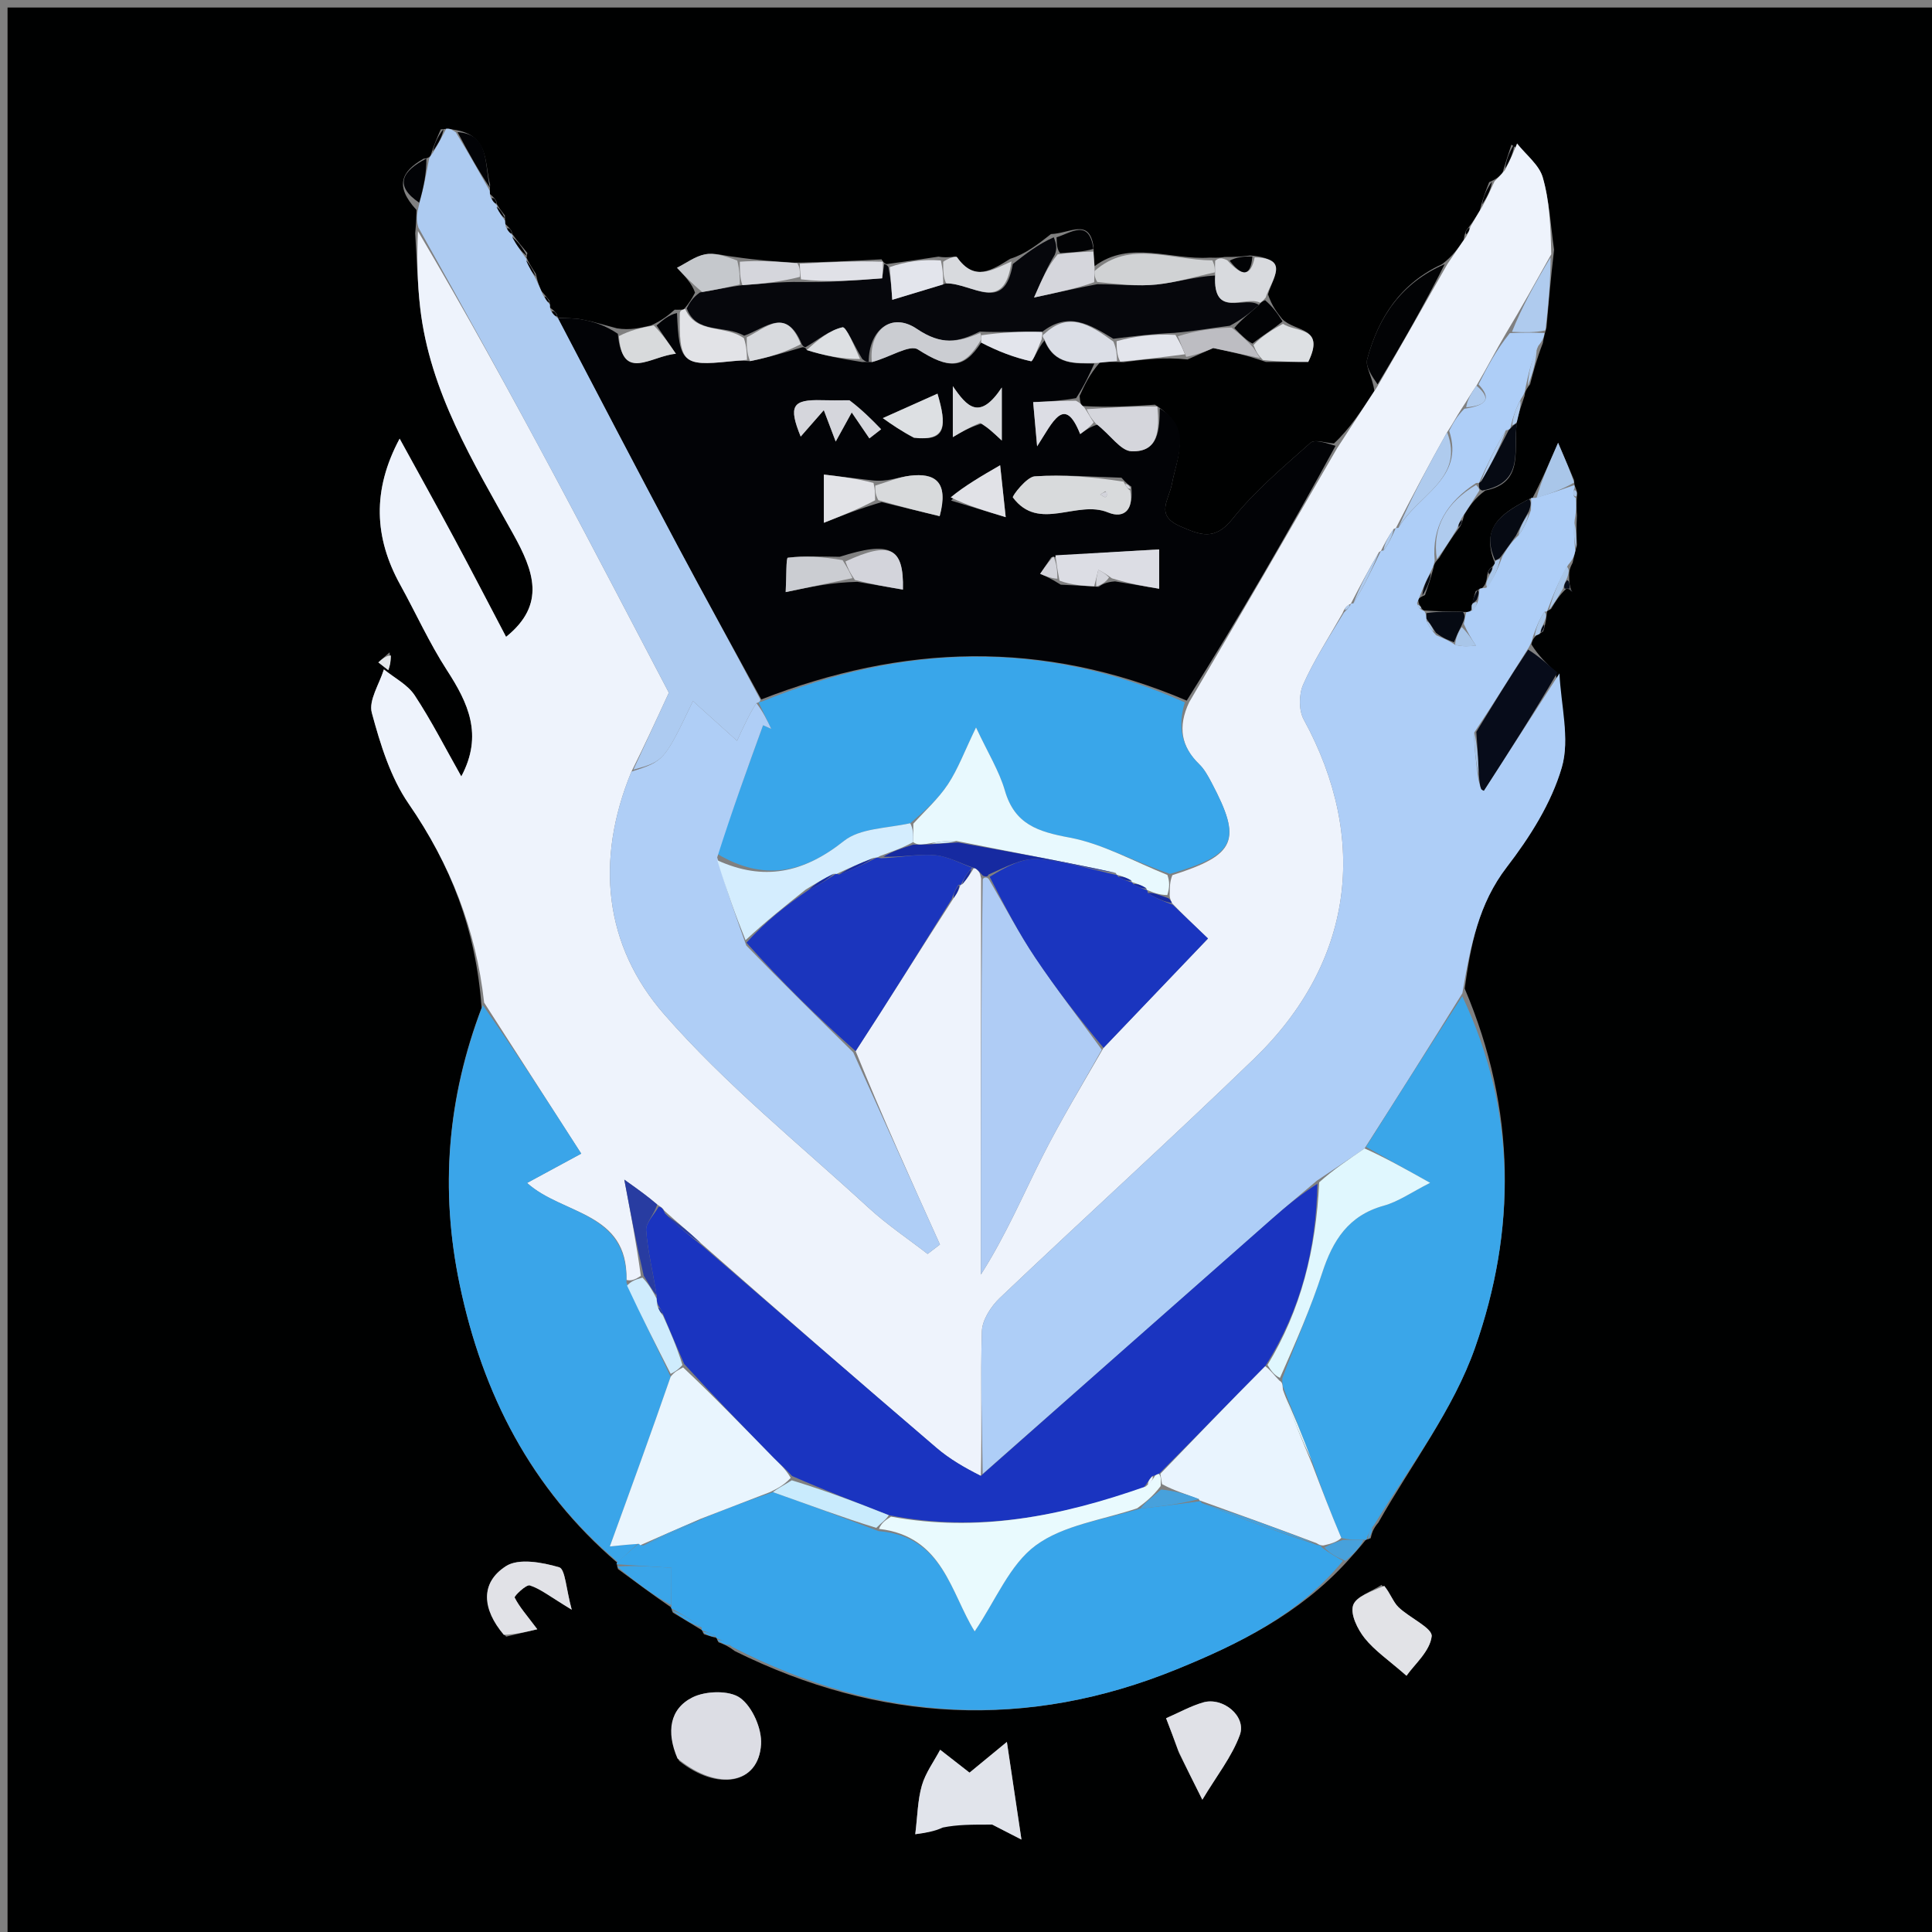 <svg version="1.1" id="Layer_1" xmlns="http://www.w3.org/2000/svg" xmlns:xlink="http://www.w3.org/1999/xlink" x="0px" y="0px"
	 width="100%" viewBox="0 0 256 256" enable-background="new 0 0 256 256" xml:space="preserve">
<rect x="0" y="0" width="256" height="256" fill="#808080" stroke="none"/>
<path fill="#000101" opacity="1" stroke="none" 
	d="
M1,125 
	C1,83.333 1,42.167 1,1 
	C86.333,1 171.667,1 257,1 
	C257,86.333 257,171.667 257,257 
	C171.667,257 86.333,257 1,257 
	C1,213.167 1,169.333 1,125 
M208.105,78.257 
	C208.184,78.305 208.264,78.352 208.343,78.4 
	C208.227,78.267 208.111,78.135 207.977,77.378 
	C207.947,77.172 207.917,76.966 207.915,76.167 
	C207.928,75.774 207.941,75.38 208.371,74.59 
	C208.494,74.053 208.616,73.515 208.951,72.206 
	C208.901,71.146 208.852,70.085 208.95,68.273 
	C208.9,67.512 208.85,66.752 208.964,65.572 
	C209.004,65.251 208.912,64.973 208.719,64.496 
	C208.719,64.496 208.589,64.288 208.566,63.603 
	C208.094,62.501 207.622,61.399 206.456,58.675 
	C204.984,62.038 204.103,64.051 203.051,66.013 
	C203.051,66.013 202.879,65.97 202.289,66.287 
	C199.113,68.004 196.096,69.805 198.099,74.658 
	C198.099,74.658 197.878,75.005 197.476,75.299 
	C197.227,75.545 197.095,75.843 196.986,76.766 
	C196.902,77.142 196.817,77.517 196.383,77.92 
	C196.383,77.92 196.046,78.014 195.538,78.337 
	C195.359,78.892 195.18,79.448 195.001,80.499 
	C195.001,80.499 194.984,80.995 194.641,81.082 
	C194.641,81.082 194.289,81.12 193.411,81.053 
	C191.947,81.034 190.484,81.015 188.722,80.889 
	C188.722,80.889 188.409,80.839 188.255,80.351 
	C188.128,80.237 188.001,80.123 187.922,79.489 
	C187.991,79.329 188.06,79.169 188.819,78.849 
	C189.176,77.819 189.534,76.788 189.94,75.251 
	C189.993,74.919 190.047,74.587 190.687,73.939 
	C191.493,72.624 192.299,71.31 193.512,69.701 
	C193.647,69.401 193.782,69.101 194.03,68.178 
	C194.691,67.12 195.352,66.062 196.812,64.996 
	C202.241,63.905 200.369,59.385 201.061,55.401 
	C201.306,54.599 201.552,53.797 202.007,52.469 
	C202.052,52.097 202.098,51.725 202.745,50.921 
	C203.166,49.284 203.587,47.648 204.433,45.466 
	C204.505,45.021 204.577,44.575 204.915,43.413 
	C205.189,40.249 205.462,37.084 205.924,33.094 
	C205.464,29.886 205.314,26.588 204.422,23.505 
	C203.935,21.819 202.196,20.495 200.271,19.167 
	C199.903,20.281 199.535,21.395 199.063,22.993 
	C198.722,23.333 198.381,23.674 197.322,24.141 
	C196.912,25.171 196.503,26.202 196.084,27.869 
	C195.673,28.582 195.262,29.296 194.465,30.295 
	C194.234,30.535 194.098,30.819 193.948,31.79 
	C193.227,32.858 192.506,33.927 191.076,35.009 
	C185.628,37.513 182.65,42.04 181.161,47.596 
	C180.894,48.594 181.85,49.92 182.111,51.791 
	C180.467,54.322 178.824,56.854 176.755,58.76 
	C175.695,58.705 174.209,58.172 173.645,58.674 
	C170.046,61.883 166.288,65.031 163.3,68.771 
	C160.936,71.731 158.978,70.861 156.394,69.741 
	C152.992,68.266 154.897,66.274 155.305,64.043 
	C155.921,60.679 158.069,56.764 153.038,53.624 
	C150.019,53.821 147,54.018 143.372,53.792 
	C143.246,53.58 143.12,53.368 143.052,52.468 
	C143.703,51.038 144.353,49.608 145.746,48.02 
	C146.499,47.961 147.253,47.902 148.86,47.991 
	C151.576,47.642 154.292,47.292 157.359,47.63 
	C158.883,46.952 160.408,46.274 160.757,46.119 
	C163.531,46.711 165.25,47.078 167.72,47.954 
	C169.755,47.954 171.789,47.954 173.349,47.954 
	C175.64,43.243 171.664,44.062 169.887,42.259 
	C169.218,41.414 168.549,40.569 168.018,39.008 
	C168.542,36.971 171.009,34.233 165.642,33.858 
	C164.736,33.962 163.83,34.067 162.276,34.05 
	C161.854,34.116 161.433,34.182 160.27,34.138 
	C155.162,34.481 149.699,31.77 145.039,35.265 
	C144.983,34.622 144.928,33.979 144.887,32.617 
	C144.313,28.876 141.832,30.917 139.259,31.016 
	C137.573,32.341 135.886,33.666 133.854,34.293 
	C131.475,35.764 129.119,37.386 126.818,34.094 
	C126.656,33.863 125.61,34.251 124.357,34.006 
	C122.178,34.334 119.999,34.663 117.49,34.993 
	C117.49,34.993 117.159,34.992 116.813,34.363 
	C113.201,34.555 109.589,34.748 105.3,34.808 
	C102.874,34.653 100.449,34.497 97.344,34.041 
	C96.03,33.901 94.658,33.462 93.418,33.704 
	C92.115,33.958 90.938,34.862 89.707,35.482 
	C90.705,36.538 91.703,37.594 92.095,38.776 
	C91.728,39.47 91.361,40.163 90.579,41.012 
	C90.579,41.012 90.138,41.054 89.396,41.038 
	C88.598,41.734 87.799,42.43 86.264,43.115 
	C84.858,43.45 83.452,43.785 81.758,43.508 
	C80.205,43.106 78.667,42.63 77.096,42.33 
	C76.049,42.131 74.955,42.184 73.936,42.093 
	C73.936,42.093 73.911,42.15 73.788,41.679 
	C73.638,41.375 73.41,41.151 72.842,40.737 
	C72.842,40.737 72.871,40.361 72.809,39.835 
	C72.593,39.563 72.378,39.291 71.753,38.57 
	C71.505,38.038 71.256,37.507 71.003,36.277 
	C70.551,35.58 70.099,34.883 69.77,34.15 
	C69.77,34.15 69.738,34.273 69.875,33.518 
	C69.198,32.712 68.521,31.906 67.938,31.077 
	C67.938,31.077 67.897,31.164 67.811,30.702 
	C67.688,30.398 67.481,30.169 66.935,29.662 
	C66.935,29.662 66.911,29.224 66.905,28.56 
	C66.523,28.076 66.141,27.593 65.877,27.098 
	C65.877,27.098 65.847,27.213 65.784,26.73 
	C65.666,26.41 65.456,26.171 64.896,25.689 
	C64.896,25.689 64.893,25.275 64.939,24.461 
	C64.155,21.605 64.904,17.822 60.051,17.173 
	C59.752,17.071 59.445,17.03 58.4,17.139 
	C57.958,18.153 57.515,19.168 57.055,20.612 
	C57.055,20.612 56.864,20.997 56.126,21.027 
	C53.247,22.682 52.209,24.597 55.186,27.821 
	C55.176,28.548 55.167,29.275 55.016,30.909 
	C55.228,34.201 55.303,37.51 55.678,40.784 
	C56.954,51.909 62.72,61.25 67.987,70.729 
	C70.704,75.621 72.421,80.071 67.057,84.387 
	C64.82,80.13 62.551,75.743 60.215,71.391 
	C57.865,67.013 55.446,62.67 52.954,58.123 
	C49.28,64.984 49.596,71.259 53.032,77.48 
	C55.112,81.245 56.888,85.201 59.219,88.8 
	C62.026,93.132 64.06,97.373 61.126,102.88 
	C59.011,99.141 57.173,95.51 54.947,92.134 
	C54.008,90.71 52.253,89.826 50.868,88.697 
	C50.278,90.629 48.82,92.796 49.267,94.448 
	C50.397,98.621 51.74,103.007 54.156,106.509 
	C59.702,114.547 63.08,123.211 63.811,133.539 
	C59.271,145.474 58.281,157.615 60.907,170.193 
	C63.953,184.786 70.417,197.307 81.75,207.035 
	C81.75,207.035 81.675,207.268 81.884,207.903 
	C84.23,209.64 86.576,211.376 88.982,213.022 
	C88.982,213.022 88.889,213.079 89.156,213.674 
	C90.436,214.452 91.716,215.23 93,215.999 
	C93,215.999 92.991,216.005 93.277,216.54 
	C93.841,216.728 94.405,216.917 94.974,217.027 
	C94.974,217.027 94.904,217.063 95.207,217.61 
	C95.782,217.82 96.358,218.029 97.364,218.777 
	C116.533,228.275 136.137,229.256 155.941,221.181 
	C164.12,217.845 172.126,213.915 178.579,206.818 
	C179.406,205.893 180.234,204.967 181.002,204.002 
	C181.002,204.002 181.042,204.062 181.625,203.818 
	C181.76,203.214 181.895,202.61 182.647,201.735 
	C187.005,194.04 192.578,186.771 195.459,178.557 
	C200.891,163.072 200.96,147.179 194.081,130.991 
	C194.867,125.255 195.912,119.762 199.666,114.882 
	C202.712,110.922 205.566,106.417 206.943,101.698 
	C208.052,97.895 206.827,93.411 206.089,89.003 
	C204.988,87.974 203.888,86.946 202.921,85.386 
	C202.994,85.03 203.066,84.675 203.582,84.192 
	C203.582,84.192 204.003,84 204.471,83.667 
	C204.592,83.314 204.712,82.96 204.864,82.066 
	C204.906,81.71 204.949,81.353 205.001,81 
	C205.001,81 204.995,80.99 205.531,80.678 
	C206.053,79.789 206.576,78.899 207.55,78.001 
	C207.55,78.001 208.003,77.996 208.105,78.257 
M125.025,241.767 
	C126.859,241.767 128.693,241.767 131.482,241.767 
	C131.676,241.867 133.027,242.561 135.347,243.753 
	C134.641,239.019 134.139,235.654 133.417,230.813 
	C131.131,232.693 129.585,233.966 128.467,234.886 
	C127.354,234.018 125.965,232.935 124.576,231.853 
	C123.745,233.421 122.637,234.91 122.155,236.579 
	C121.593,238.527 121.577,240.632 121.277,243.044 
	C122.674,242.848 123.755,242.697 125.025,241.767 
M89.99,233.335 
	C95.123,237.401 100.525,236.413 100.844,231.128 
	C100.967,229.069 99.698,226.168 98.085,224.991 
	C96.655,223.947 93.509,224.038 91.763,224.911 
	C88.731,226.427 88.254,229.489 89.99,233.335 
M156.234,232.317 
	C157.173,234.191 158.112,236.066 159.318,238.471 
	C161.213,235.298 163.232,232.773 164.284,229.895 
	C165.191,227.415 162.053,224.822 159.424,225.581 
	C157.772,226.059 156.232,226.926 154.513,227.674 
	C155.116,229.246 155.572,230.435 156.234,232.317 
M183.06,210.01 
	C181.736,210.89 179.679,211.533 179.294,212.718 
	C178.908,213.904 179.883,215.881 180.825,217.063 
	C182.143,218.717 183.983,219.955 186.368,222.045 
	C187.405,220.566 189.484,218.795 189.704,216.817 
	C189.826,215.72 186.757,214.367 185.299,212.951 
	C184.587,212.259 184.272,211.159 183.06,210.01 
M67.067,216.864 
	C68.418,216.543 69.769,216.223 71.194,215.885 
	C69.727,213.93 68.793,212.89 68.197,211.684 
	C68.102,211.492 69.727,209.92 70.207,210.074 
	C71.612,210.526 72.841,211.527 75.758,213.294 
	C75.006,210.558 74.903,207.91 74.094,207.673 
	C71.859,207.019 68.727,206.437 67.043,207.522 
	C63.591,209.746 63.881,213.234 67.067,216.864 
M51.619,86.442 
	C51.124,86.884 50.628,87.327 50.132,87.769 
	C50.573,88.114 51.014,88.46 51.454,88.805 
	C51.628,88.293 51.801,87.78 51.619,86.442 
M194.515,25.425 
	C194.515,25.425 194.57,25.522 194.515,25.425 
z"/>
<path fill="#EEF3FC" opacity="1" stroke="none" 
	d="
M177.18,59.385 
	C178.824,56.854 180.467,54.322 182.472,51.277 
	C185.816,45.508 188.8,40.252 191.784,34.996 
	C192.506,33.927 193.227,32.858 194.262,31.38 
	C194.667,30.649 194.759,30.329 194.851,30.009 
	C195.262,29.296 195.673,28.582 196.394,27.403 
	C197.149,25.963 197.595,24.989 198.04,24.014 
	C198.381,23.674 198.722,23.333 199.4,22.561 
	C200.166,21.089 200.593,20.049 201.021,19.008 
	C202.196,20.495 203.935,21.819 204.422,23.505 
	C205.314,26.588 205.464,29.886 205.55,33.689 
	C203.406,37.506 201.635,40.728 199.576,44.123 
	C198.162,46.509 197.037,48.722 195.642,51.1 
	C194.886,52.168 194.399,53.069 193.667,54.157 
	C192.956,55.257 192.49,56.17 191.748,57.273 
	C189.295,61.627 187.117,65.79 184.959,69.976 
	C184.978,69.999 184.95,69.953 184.666,70.098 
	C183.912,71.156 183.442,72.07 182.983,72.994 
	C182.996,73.003 182.984,72.977 182.712,73.173 
	C181.29,75.578 180.139,77.786 178.994,79.997 
	C178.999,80.001 178.996,79.99 178.786,80.098 
	C178.311,80.402 178.14,80.659 177.883,81.274 
	C175.995,84.6 174.077,87.537 172.678,90.704 
	C172.1,92.011 172.08,94.113 172.749,95.339 
	C181.468,111.299 179.303,127.594 166.184,140.276 
	C155.101,150.99 143.675,161.349 132.499,171.968 
	C131.324,173.085 130.153,174.879 130.105,176.394 
	C129.905,182.693 130.135,189.005 129.968,195.564 
	C127.838,194.499 125.82,193.332 124.079,191.841 
	C113.675,182.936 103.335,173.957 92.841,164.702 
	C91.176,163.144 89.642,161.886 88.04,160.437 
	C87.788,160.02 87.55,159.91 87.085,159.606 
	C85.836,158.53 84.761,157.762 82.724,156.309 
	C83.672,161.341 84.375,165.068 84.912,169.057 
	C84.191,169.54 83.636,169.761 83.006,169.599 
	C83.246,160.516 74.535,160.997 69.84,156.748 
	C72.82,155.135 75.461,153.704 77.017,152.862 
	C72.595,145.983 68.373,139.416 64.151,132.849 
	C63.08,123.211 59.702,114.547 54.156,106.509 
	C51.74,103.007 50.397,98.621 49.267,94.448 
	C48.82,92.796 50.278,90.629 50.868,88.697 
	C52.253,89.826 54.008,90.71 54.947,92.134 
	C57.173,95.51 59.011,99.141 61.126,102.88 
	C64.06,97.373 62.026,93.132 59.219,88.8 
	C56.888,85.201 55.112,81.245 53.032,77.48 
	C49.596,71.259 49.28,64.984 52.954,58.123 
	C55.446,62.67 57.865,67.013 60.215,71.391 
	C62.551,75.743 64.82,80.13 67.057,84.387 
	C72.421,80.071 70.704,75.621 67.987,70.729 
	C62.72,61.25 56.954,51.909 55.678,40.784 
	C55.303,37.51 55.228,34.201 55.378,30.621 
	C61.689,41.286 67.688,52.212 73.571,63.199 
	C78.811,72.988 83.923,82.845 88.627,91.788 
	C86.911,95.509 85.417,98.749 83.666,102.247 
	C78.821,114.029 80.073,125.312 88.012,134.408 
	C96.149,143.73 105.934,151.622 115.092,160.038 
	C117.521,162.27 120.296,164.126 122.912,166.155 
	C123.458,165.738 124.004,165.321 124.55,164.904 
	C120.72,156.419 116.891,147.934 113.377,139.278 
	C117.827,132.451 121.962,125.796 126.367,118.99 
	C126.885,118.279 127.135,117.719 127.3,117.156 
	C127.216,117.154 127.279,117.31 127.526,117.15 
	C128.206,116.343 128.638,115.696 129.042,115.022 
	C129.013,114.997 129.044,115.067 129.293,115.09 
	C129.705,115.389 129.869,115.665 130.002,116.414 
	C129.973,134.219 129.973,151.552 129.973,168.886 
	C133.253,163.747 135.506,158.425 138.107,153.279 
	C140.545,148.453 143.351,143.814 146.225,138.845 
	C150.959,133.886 155.462,129.174 160.067,124.357 
	C157.962,122.343 156.675,121.112 155.292,119.666 
	C155.196,119.451 154.986,119.028 154.99,118.661 
	C154.995,117.563 154.997,116.83 155.346,115.963 
	C163.816,113.254 164.583,111.355 160.537,103.703 
	C160.081,102.841 159.594,101.933 158.907,101.268 
	C156.511,98.948 156.038,96.314 157.564,93.066 
	C164.273,81.686 170.726,70.536 177.18,59.385 
z"/>
<path fill="#AECEF7" opacity="1" stroke="none" 
	d="
M130.208,195.312 
	C130.135,189.005 129.905,182.693 130.105,176.394 
	C130.153,174.879 131.324,173.085 132.499,171.968 
	C143.675,161.349 155.101,150.99 166.184,140.276 
	C179.303,127.594 181.468,111.299 172.749,95.339 
	C172.08,94.113 172.1,92.011 172.678,90.704 
	C174.077,87.537 175.995,84.6 178.087,81.162 
	C178.724,80.553 178.899,80.299 178.996,79.99 
	C178.996,79.99 178.999,80.001 179.343,79.942 
	C180.786,77.581 181.885,75.279 182.984,72.977 
	C182.984,72.977 182.996,73.003 183.331,72.942 
	C184.095,71.904 184.523,70.929 184.95,69.953 
	C184.95,69.953 184.978,69.999 185.311,69.935 
	C187.775,65.61 194.127,63.455 192.023,57.083 
	C192.49,56.17 192.956,55.257 194.031,54.161 
	C196.891,53.729 197.742,52.892 195.911,50.934 
	C197.037,48.722 198.162,46.509 200.058,44.142 
	C202.101,44.034 203.375,44.082 204.649,44.129 
	C204.577,44.575 204.505,45.021 203.838,45.823 
	C202.877,47.904 202.51,49.629 202.143,51.353 
	C202.098,51.725 202.052,52.097 201.552,52.826 
	C200.783,54.262 200.469,55.341 200.16,56.593 
	C200.165,56.767 199.907,56.999 199.534,57.011 
	C198.099,59.329 197.038,61.635 195.989,63.961 
	C196.002,63.981 195.955,63.986 195.582,64 
	C191.726,66.539 189.716,69.8 190.1,74.255 
	C190.047,74.587 189.993,74.919 189.622,75.651 
	C188.912,77.036 188.521,78.022 188.129,79.009 
	C188.06,79.169 187.991,79.329 187.77,79.895 
	C187.882,80.481 188.146,80.66 188.409,80.839 
	C188.409,80.839 188.722,80.889 188.855,81.187 
	C188.988,81.484 189.012,81.973 189.022,82.275 
	C189.362,83.049 189.693,83.521 190.295,84.17 
	C191.264,84.599 191.961,84.85 192.8,85.442 
	C193.817,85.706 194.692,85.631 195.567,85.555 
	C195.018,84.698 194.469,83.84 193.96,82.668 
	C194.096,81.942 194.192,81.531 194.289,81.12 
	C194.289,81.12 194.641,81.082 195.046,80.887 
	C195.594,80.358 195.736,80.024 195.901,79.409 
	C195.964,78.756 196.005,78.385 196.046,78.014 
	C196.046,78.014 196.383,77.92 196.933,77.883 
	C197.991,76.567 198.497,75.287 199.087,73.708 
	C199.742,72.589 200.313,71.771 201.221,70.934 
	C201.973,69.917 202.388,68.92 202.858,67.596 
	C202.902,66.837 202.89,66.404 202.879,65.97 
	C202.879,65.97 203.051,66.013 203.526,65.958 
	C205.53,65.364 207.059,64.826 208.589,64.288 
	C208.589,64.288 208.719,64.496 208.569,64.82 
	C208.374,65.504 208.501,65.786 208.8,65.991 
	C208.85,66.752 208.9,67.512 208.66,68.876 
	C208.493,70.645 208.616,71.811 208.738,72.978 
	C208.616,73.515 208.494,74.053 207.794,74.845 
	C206.476,77.064 205.735,79.027 204.995,80.99 
	C204.995,80.99 205.001,81 204.635,81.072 
	C203.893,82.202 203.515,83.26 203.138,84.319 
	C203.066,84.675 202.994,85.03 202.556,85.813 
	C200,89.819 197.81,93.398 195.346,97.06 
	C195.326,99.09 195.579,101.038 195.905,103.323 
	C196.073,103.959 196.146,104.266 196.274,104.549 
	C196.323,104.656 196.499,104.705 196.616,104.781 
	C199.956,99.597 203.297,94.413 206.637,89.23 
	C206.827,93.411 208.052,97.895 206.943,101.698 
	C205.566,106.417 202.712,110.922 199.666,114.882 
	C195.912,119.762 194.867,125.255 193.772,131.61 
	C189.31,138.809 185.157,145.389 180.815,152.172 
	C178.658,153.669 176.691,154.962 174.485,156.453 
	C172.359,158.255 170.446,159.832 168.586,161.47 
	C155.787,172.744 142.999,184.03 130.208,195.312 
z"/>
<path fill="#020306" opacity="1" stroke="none" 
	d="
M176.967,59.072 
	C170.726,70.536 164.273,81.686 157.247,92.834 
	C138.111,84.673 119.572,85.377 100.874,92.679 
	C97.058,85.702 93.365,79.056 89.793,72.345 
	C84.444,62.295 79.181,52.2 73.882,42.124 
	C74.955,42.184 76.049,42.131 77.096,42.33 
	C78.667,42.63 80.205,43.106 81.87,44.231 
	C82.442,50.679 86.3,47.141 89.561,46.879 
	C88.707,45.628 87.854,44.377 87.001,43.126 
	C87.799,42.43 88.598,41.734 89.707,41.471 
	C89.974,48.072 90.481,48.532 96.598,47.899 
	C97.392,47.817 98.188,47.75 99.386,47.85 
	C101.928,47.35 104.068,46.677 106.341,46.009 
	C106.475,46.014 106.741,46.006 106.896,46.381 
	C109.34,47.16 111.63,47.565 114.217,47.969 
	C114.713,47.965 114.912,47.961 115.521,47.979 
	C117.871,47.367 120.532,45.604 121.621,46.3 
	C125.746,48.935 127.716,48.942 130.006,45.391 
	C132.2,46.534 134.372,47.37 136.62,47.867 
	C136.872,47.923 137.548,46.058 138.403,45.113 
	C139.751,48.416 142.458,48.132 145.004,48.178 
	C144.353,49.608 143.703,51.038 142.594,52.753 
	C140.531,53.113 138.926,53.189 136.9,53.285 
	C137.059,55.062 137.187,56.496 137.424,59.141 
	C139.523,55.898 141.035,52.254 143.127,57.519 
	C143.795,57.031 144.464,56.544 145.444,56.252 
	C147.138,57.622 148.478,59.728 149.909,59.792 
	C153.58,59.956 153.637,56.857 153.675,54.119 
	C158.069,56.764 155.921,60.679 155.305,64.043 
	C154.897,66.274 152.992,68.266 156.394,69.741 
	C158.978,70.861 160.936,71.731 163.3,68.771 
	C166.288,65.031 170.046,61.883 173.645,58.674 
	C174.209,58.172 175.695,58.705 176.967,59.072 
M111.256,73.779 
	C108.959,73.761 106.647,73.625 104.387,73.902 
	C104.152,73.931 104.219,76.414 104.108,78.454 
	C107.605,77.724 110.281,77.164 113.616,77.096 
	C115.601,77.435 117.586,77.774 119.643,78.125 
	C119.782,72.472 117.907,71.677 111.256,73.779 
M115.511,63.643 
	C113.47,63.398 111.428,63.153 109.165,62.881 
	C109.165,65.311 109.165,67.085 109.165,69.271 
	C111.598,68.307 113.787,67.439 116.822,66.531 
	C119.393,67.154 121.964,67.777 124.511,68.394 
	C125.757,63.765 123.834,62.645 120.584,63.035 
	C119.019,63.223 117.512,63.89 115.511,63.643 
M139.3,73.845 
	C138.66,74.795 138.02,75.745 137.825,76.035 
	C138.424,76.29 139.216,76.627 140.56,77.473 
	C142.034,77.544 143.508,77.614 145.563,77.758 
	C146.044,77.439 146.526,77.121 147.751,77.035 
	C149.738,77.366 151.725,77.698 153.597,78.01 
	C153.597,75.975 153.597,74.667 153.597,72.801 
	C149.007,73.061 144.428,73.321 139.3,73.845 
M148.599,63.298 
	C144.763,63.191 140.912,62.859 137.101,63.12 
	C136.029,63.193 134.086,65.744 134.212,65.912 
	C137.676,70.548 142.669,66.184 146.826,67.901 
	C149,68.798 150.247,67.446 149.901,64.469 
	C149.608,64.289 149.316,64.109 148.599,63.298 
M112.12,53.054 
	C111.048,53.046 109.976,53.06 108.906,53.028 
	C104.969,52.913 104.448,53.8 106.093,57.852 
	C107.009,56.805 107.926,55.758 109.16,54.349 
	C109.801,56.041 110.16,56.988 110.736,58.507 
	C111.595,56.947 112.151,55.939 112.859,54.652 
	C113.815,56.057 114.506,57.073 115.198,58.088 
	C115.716,57.686 116.234,57.283 116.752,56.88 
	C115.503,55.592 114.255,54.303 112.12,53.054 
M121.555,58.016 
	C125.423,58.456 125.447,56.343 124.221,52.164 
	C121.653,53.313 119.315,54.358 116.978,55.403 
	C118.212,56.274 119.446,57.145 121.555,58.016 
M126.022,66.328 
	C128.219,66.995 130.416,67.662 133.261,68.526 
	C132.971,65.814 132.824,64.441 132.524,61.649 
	C129.81,63.219 127.861,64.346 126.022,66.328 
M130.27,56.062 
	C130.938,56.687 131.606,57.311 132.744,58.374 
	C132.744,55.941 132.744,54.138 132.744,51.347 
	C129.774,55.814 128.101,53.862 126.256,51.169 
	C126.256,53.358 126.256,55.546 126.256,57.921 
	C127.414,57.234 128.437,56.628 130.27,56.062 
z"/>
<path fill="#38A5EA" opacity="1" stroke="none" 
	d="
M177.948,206.815 
	C172.126,213.915 164.12,217.845 155.941,221.181 
	C136.137,229.256 116.533,228.275 97.009,218.22 
	C96.071,217.463 95.488,217.263 94.904,217.063 
	C94.904,217.063 94.974,217.027 94.818,216.805 
	C94.105,216.39 93.548,216.197 92.991,216.005 
	C92.991,216.005 93,215.999 92.954,215.643 
	C91.569,214.551 90.229,213.815 88.889,213.079 
	C88.889,213.079 88.982,213.022 88.975,212.65 
	C88.968,210.717 88.968,209.156 88.968,207.74 
	C86.095,207.554 83.885,207.411 81.675,207.268 
	C81.675,207.268 81.75,207.035 81.938,206.876 
	C82.93,205.991 83.734,205.264 84.631,204.565 
	C84.725,204.593 84.827,204.753 85.225,204.792 
	C88.037,203.678 90.451,202.525 93.172,201.18 
	C96.334,199.892 99.189,198.796 102.425,197.72 
	C107.225,199.408 111.645,201.076 116.419,202.881 
	C124.957,203.536 126.004,211.154 129.151,216.164 
	C131.939,212.049 133.784,207.316 137.24,204.772 
	C140.932,202.054 146.145,201.402 151.12,199.885 
	C154.069,199.58 156.59,199.238 159.071,198.915 
	C159.03,198.932 159.049,198.845 159.227,199.155 
	C164.461,201.258 169.517,203.05 174.673,204.766 
	C174.772,204.691 175.007,204.777 175.153,205.051 
	C176.181,205.821 177.065,206.318 177.948,206.815 
z"/>
<path fill="#3AA6E9" opacity="1" stroke="none" 
	d="
M181.004,151.969 
	C185.157,145.389 189.31,138.809 193.757,132.006 
	C200.96,147.179 200.891,163.072 195.459,178.557 
	C192.578,186.771 187.005,194.04 182.087,202.042 
	C181.365,202.919 181.203,203.49 181.042,204.062 
	C181.042,204.062 181.002,204.002 180.646,204.009 
	C179.518,204.025 178.746,204.034 177.727,203.78 
	C176.274,200.344 175.069,197.171 173.85,193.632 
	C172.563,190.17 171.287,187.074 169.999,183.727 
	C169.938,183.315 169.889,183.155 169.917,182.632 
	C171.749,177.736 173.7,173.266 175.201,168.65 
	C176.602,164.342 178.69,161.049 183.363,159.756 
	C185.305,159.218 187.051,157.967 189.497,156.731 
	C186.12,154.838 183.562,153.404 181.004,151.969 
z"/>
<path fill="#3AA5E9" opacity="1" stroke="none" 
	d="
M84.537,204.538 
	C83.734,205.264 82.93,205.991 81.88,206.984 
	C70.417,197.307 63.953,184.786 60.907,170.193 
	C58.281,157.615 59.271,145.474 63.981,133.194 
	C68.373,139.416 72.595,145.983 77.017,152.862 
	C75.461,153.704 72.82,155.135 69.84,156.748 
	C74.535,160.997 83.246,160.516 83.012,169.965 
	C85.018,174.492 86.943,178.27 88.863,182.427 
	C86.233,190.015 83.608,197.223 80.81,204.907 
	C82.619,204.728 83.578,204.633 84.537,204.538 
z"/>
<path fill="#ADCBF1" opacity="1" stroke="none" 
	d="
M73.909,42.108 
	C79.181,52.2 84.444,62.295 89.793,72.345 
	C93.365,79.056 97.058,85.702 100.736,92.672 
	C100.774,92.967 100.523,93.085 100.223,93.169 
	C99.28,94.647 98.638,96.041 97.662,98.162 
	C95.424,96.144 93.586,94.488 91.819,92.895 
	C88.009,100.849 88.009,100.849 83.924,101.989 
	C85.417,98.749 86.911,95.509 88.627,91.788 
	C83.923,82.845 78.811,72.988 73.571,63.199 
	C67.688,52.212 61.689,41.286 55.449,30.168 
	C55.167,29.275 55.176,28.548 55.504,27.221 
	C56.169,24.746 56.517,22.872 56.864,20.997 
	C56.864,20.997 57.055,20.612 57.355,20.251 
	C58.147,18.943 58.638,17.997 59.129,17.05 
	C59.445,17.03 59.752,17.071 60.389,17.517 
	C62.116,20.332 63.504,22.804 64.893,25.275 
	C64.893,25.275 64.896,25.689 64.999,26.114 
	C65.35,26.764 65.599,26.988 65.847,27.213 
	C65.847,27.213 65.877,27.098 65.858,27.425 
	C66.196,28.242 66.554,28.733 66.911,29.224 
	C66.911,29.224 66.935,29.662 67.04,30.095 
	C67.396,30.741 67.647,30.953 67.897,31.164 
	C67.897,31.164 67.938,31.077 67.915,31.411 
	C68.507,32.588 69.123,33.431 69.738,34.273 
	C69.738,34.273 69.77,34.15 69.765,34.487 
	C70.175,35.541 70.591,36.258 71.008,36.975 
	C71.256,37.507 71.505,38.038 71.949,39.072 
	C72.386,39.836 72.629,40.099 72.871,40.361 
	C72.871,40.361 72.842,40.737 72.966,41.139 
	C73.364,41.745 73.637,41.947 73.911,42.15 
	C73.911,42.15 73.936,42.093 73.909,42.108 
z"/>
<path fill="#06070C" opacity="1" stroke="none" 
	d="
M106.741,46.006 
	C106.741,46.006 106.475,46.014 106.241,45.611 
	C104.183,40.617 101.468,43.458 98.607,44.482 
	C95.999,43.002 92.265,44.311 90.995,40.856 
	C91.361,40.163 91.728,39.47 92.743,38.753 
	C94.935,38.384 96.478,38.038 98.374,37.786 
	C101.147,37.597 103.568,37.315 106.119,37.362 
	C109.663,37.431 113.076,37.171 116.889,36.879 
	C116.888,36.888 117.024,35.94 117.159,34.992 
	C117.159,34.992 117.49,34.993 117.726,35.393 
	C118.054,37.145 118.146,38.497 118.229,39.726 
	C120.705,38.978 122.842,38.332 125.383,37.548 
	C128.857,37.527 133.08,41.655 134.199,34.991 
	C135.886,33.666 137.573,32.341 139.632,31.444 
	C140.03,32.452 140.055,33.03 139.753,33.773 
	C138.803,35.353 138.181,36.77 137.015,39.425 
	C140.763,38.609 142.878,38.148 145.395,37.656 
	C148.288,37.671 150.801,37.955 153.259,37.7 
	C155.855,37.431 158.398,36.648 161.014,36.506 
	C160.715,42.297 164.99,39.096 166.815,40.416 
	C165.534,41.554 164.428,42.393 162.954,43.163 
	C160.384,43.492 158.182,43.891 155.655,44.103 
	C152.867,44.223 150.402,44.529 147.521,44.889 
	C144.342,42.934 141.553,41.258 138.088,43.982 
	C135.176,43.894 132.566,44.069 129.821,43.936 
	C126.94,45.372 124.75,45.779 121.486,43.576 
	C118.08,41.276 115.107,43.773 115.11,47.957 
	C114.912,47.961 114.713,47.965 114.258,47.571 
	C113.197,45.832 112.111,43.26 111.637,43.368 
	C109.895,43.766 108.356,45.053 106.741,46.006 
z"/>
<path fill="#E1E4EB" opacity="1" stroke="none" 
	d="
M124.93,242.157 
	C123.755,242.697 122.674,242.848 121.277,243.044 
	C121.577,240.632 121.593,238.527 122.155,236.579 
	C122.637,234.91 123.745,233.421 124.576,231.853 
	C125.965,232.935 127.354,234.018 128.467,234.886 
	C129.585,233.966 131.131,232.693 133.417,230.813 
	C134.139,235.654 134.641,239.019 135.347,243.753 
	C133.027,242.561 131.676,241.867 131.482,241.767 
	C128.693,241.767 126.859,241.767 124.93,242.157 
z"/>
<path fill="#DCDDE4" opacity="1" stroke="none" 
	d="
M89.767,233.002 
	C88.254,229.489 88.731,226.427 91.763,224.911 
	C93.509,224.038 96.655,223.947 98.085,224.991 
	C99.698,226.168 100.967,229.069 100.844,231.128 
	C100.525,236.413 95.123,237.401 89.767,233.002 
z"/>
<path fill="#070C1A" opacity="1" stroke="none" 
	d="
M195.619,96.977 
	C197.81,93.398 200,89.819 202.489,86.079 
	C203.888,86.946 204.988,87.974 206.363,89.116 
	C203.297,94.413 199.956,99.597 196.616,104.781 
	C196.499,104.705 196.323,104.656 196.274,104.549 
	C196.146,104.266 196.073,103.959 195.981,102.899 
	C195.862,100.416 195.741,98.697 195.619,96.977 
z"/>
<path fill="#E0E1E7" opacity="1" stroke="none" 
	d="
M156.131,231.97 
	C155.572,230.435 155.116,229.246 154.513,227.674 
	C156.232,226.926 157.772,226.059 159.424,225.581 
	C162.053,224.822 165.191,227.415 164.284,229.895 
	C163.232,232.773 161.213,235.298 159.318,238.471 
	C158.112,236.066 157.173,234.191 156.131,231.97 
z"/>
<path fill="#E2E3E7" opacity="1" stroke="none" 
	d="
M183.419,210.127 
	C184.272,211.159 184.587,212.259 185.299,212.951 
	C186.757,214.367 189.826,215.72 189.704,216.817 
	C189.484,218.795 187.405,220.566 186.368,222.045 
	C183.983,219.955 182.143,218.717 180.825,217.063 
	C179.883,215.881 178.908,213.904 179.294,212.718 
	C179.679,211.533 181.736,210.89 183.419,210.127 
z"/>
<path fill="#E1E2E7" opacity="1" stroke="none" 
	d="
M66.759,216.631 
	C63.881,213.234 63.591,209.746 67.043,207.522 
	C68.727,206.437 71.859,207.019 74.094,207.673 
	C74.903,207.91 75.006,210.558 75.758,213.294 
	C72.841,211.527 71.612,210.526 70.207,210.074 
	C69.727,209.92 68.102,211.492 68.197,211.684 
	C68.793,212.89 69.727,213.93 71.194,215.885 
	C69.769,216.223 68.418,216.543 66.759,216.631 
z"/>
<path fill="#020305" opacity="1" stroke="none" 
	d="
M191.43,35.002 
	C188.8,40.252 185.816,45.508 182.537,50.929 
	C181.85,49.92 180.894,48.594 181.161,47.596 
	C182.65,42.04 185.628,37.513 191.43,35.002 
z"/>
<path fill="#D0D2D4" opacity="1" stroke="none" 
	d="
M160.964,36.09 
	C158.398,36.648 155.855,37.431 153.259,37.7 
	C150.801,37.955 148.288,37.671 145.392,37.36 
	C145.002,36.701 145.018,36.307 145.034,35.913 
	C149.699,31.77 155.162,34.481 160.645,34.5 
	C161.002,35.271 160.983,35.68 160.964,36.09 
z"/>
<path fill="#D5D6DC" opacity="1" stroke="none" 
	d="
M153.356,53.871 
	C153.637,56.857 153.58,59.956 149.909,59.792 
	C148.478,59.728 147.138,57.622 145.229,56.157 
	C144.461,55.317 144.221,54.766 143.981,54.215 
	C147,54.018 150.019,53.821 153.356,53.871 
z"/>
<path fill="#E2E3E7" opacity="1" stroke="none" 
	d="
M90.787,40.934 
	C92.265,44.311 95.999,43.002 98.57,44.812 
	C98.934,45.91 98.959,46.793 98.984,47.676 
	C98.188,47.75 97.392,47.817 96.598,47.899 
	C90.481,48.532 89.974,48.072 90.078,41.479 
	C90.138,41.054 90.579,41.012 90.787,40.934 
z"/>
<path fill="#C5C8CC" opacity="1" stroke="none" 
	d="
M98.022,37.693 
	C96.478,38.038 94.935,38.384 93.047,38.69 
	C91.703,37.594 90.705,36.538 89.707,35.482 
	C90.938,34.862 92.115,33.958 93.418,33.704 
	C94.658,33.462 96.03,33.901 97.691,34.526 
	C98.033,35.906 98.027,36.799 98.022,37.693 
z"/>
<path fill="#D8DADE" opacity="1" stroke="none" 
	d="
M161.014,36.506 
	C160.983,35.68 161.002,35.271 161.016,34.555 
	C161.433,34.182 161.854,34.116 162.615,34.483 
	C164.535,36.614 165.734,36.752 166.247,34.105 
	C171.009,34.233 168.542,36.971 167.71,39.425 
	C167.401,39.843 166.99,40.116 166.99,40.116 
	C164.99,39.096 160.715,42.297 161.014,36.506 
z"/>
<path fill="#E0E1E7" opacity="1" stroke="none" 
	d="
M116.986,34.678 
	C117.024,35.94 116.888,36.888 116.889,36.879 
	C113.076,37.171 109.663,37.431 106.132,37.014 
	C106.001,35.87 105.989,35.405 105.977,34.94 
	C109.589,34.748 113.201,34.555 116.986,34.678 
z"/>
<path fill="#D5D6DC" opacity="1" stroke="none" 
	d="
M145.036,35.589 
	C145.018,36.307 145.002,36.701 144.989,37.392 
	C142.878,38.148 140.763,38.609 137.015,39.425 
	C138.181,36.77 138.803,35.353 140.148,33.702 
	C142.205,33.424 143.539,33.38 144.872,33.337 
	C144.928,33.979 144.983,34.622 145.036,35.589 
z"/>
<path fill="#DBDEE6" opacity="1" stroke="none" 
	d="
M138.392,44.246 
	C141.553,41.258 144.342,42.934 147.533,45.265 
	C147.977,46.339 147.992,47.091 148.006,47.843 
	C147.253,47.902 146.499,47.961 145.375,48.099 
	C142.458,48.132 139.751,48.416 138.403,44.988 
	C138.042,44.556 138.164,44.36 138.392,44.246 
z"/>
<path fill="#E3E5EC" opacity="1" stroke="none" 
	d="
M148.433,47.917 
	C147.992,47.091 147.977,46.339 147.951,45.211 
	C150.402,44.529 152.867,44.223 155.751,44.376 
	C156.451,45.538 156.73,46.24 157.009,46.942 
	C154.292,47.292 151.576,47.642 148.433,47.917 
z"/>
<path fill="#E3E5EC" opacity="1" stroke="none" 
	d="
M124.979,37.686 
	C122.842,38.332 120.705,38.978 118.229,39.726 
	C118.146,38.497 118.054,37.145 117.891,35.393 
	C119.999,34.663 122.178,34.334 124.667,34.512 
	C124.977,35.907 124.978,36.797 124.979,37.686 
z"/>
<path fill="#BDBDC2" opacity="1" stroke="none" 
	d="
M157.184,47.286 
	C156.73,46.24 156.451,45.538 156.076,44.562 
	C158.182,43.891 160.384,43.492 163.184,43.401 
	C164.5,44.429 165.218,45.148 166.072,46.062 
	C166.462,46.652 166.715,47.048 166.968,47.444 
	C165.25,47.078 163.531,46.711 160.757,46.119 
	C160.408,46.274 158.883,46.952 157.184,47.286 
z"/>
<path fill="#DDE0E3" opacity="1" stroke="none" 
	d="
M167.344,47.699 
	C166.715,47.048 166.462,46.652 166.094,45.718 
	C167.32,44.423 168.661,43.665 170.001,42.907 
	C171.664,44.062 175.64,43.243 173.349,47.954 
	C171.789,47.954 169.755,47.954 167.344,47.699 
z"/>
<path fill="#AFCBEE" opacity="1" stroke="none" 
	d="
M204.782,43.771 
	C203.375,44.082 202.101,44.034 200.346,43.969 
	C201.635,40.728 203.406,37.506 205.456,34.102 
	C205.462,37.084 205.189,40.249 204.782,43.771 
z"/>
<path fill="#D5D6DC" opacity="1" stroke="none" 
	d="
M105.639,34.874 
	C105.989,35.405 106.001,35.87 106.001,36.684 
	C103.568,37.315 101.147,37.597 98.374,37.786 
	C98.027,36.799 98.033,35.906 98.031,34.677 
	C100.449,34.497 102.874,34.653 105.639,34.874 
z"/>
<path fill="#D8DADC" opacity="1" stroke="none" 
	d="
M86.632,43.121 
	C87.854,44.377 88.707,45.628 89.561,46.879 
	C86.3,47.141 82.442,50.679 82.014,44.537 
	C83.452,43.785 84.858,43.45 86.632,43.121 
z"/>
<path fill="#D8DADE" opacity="1" stroke="none" 
	d="
M125.383,37.548 
	C124.978,36.797 124.977,35.907 124.976,34.684 
	C125.61,34.251 126.656,33.863 126.818,34.094 
	C129.119,37.386 131.475,35.764 134.027,34.642 
	C133.08,41.655 128.857,37.527 125.383,37.548 
z"/>
<path fill="#DCDDE4" opacity="1" stroke="none" 
	d="
M143.677,54.004 
	C144.221,54.766 144.461,55.317 144.917,55.962 
	C144.464,56.544 143.795,57.031 143.127,57.519 
	C141.035,52.254 139.523,55.898 137.424,59.141 
	C137.187,56.496 137.059,55.062 136.9,53.285 
	C138.926,53.189 140.531,53.113 142.565,53.097 
	C143.12,53.368 143.246,53.58 143.677,54.004 
z"/>
<path fill="#3AA5E9" opacity="1" stroke="none" 
	d="
M81.779,207.586 
	C83.885,207.411 86.095,207.554 88.968,207.74 
	C88.968,209.156 88.968,210.717 88.945,212.696 
	C86.576,211.376 84.23,209.64 81.779,207.586 
z"/>
<path fill="#AFCBEE" opacity="1" stroke="none" 
	d="
M190.394,74.097 
	C189.716,69.8 191.726,66.539 195.592,64.255 
	C195.988,64.665 196.001,64.835 196.014,65.005 
	C195.352,66.062 194.691,67.12 193.712,68.588 
	C193.298,69.33 193.201,69.663 193.104,69.996 
	C192.299,71.31 191.493,72.624 190.394,74.097 
z"/>
<path fill="#A9C6E9" opacity="1" stroke="none" 
	d="
M208.577,63.945 
	C207.059,64.826 205.53,65.364 203.611,65.983 
	C204.103,64.051 204.984,62.038 206.456,58.675 
	C207.622,61.399 208.094,62.501 208.577,63.945 
z"/>
<path fill="#060A13" opacity="1" stroke="none" 
	d="
M196.413,65 
	C196.001,64.835 195.988,64.665 195.965,64.241 
	C195.955,63.986 196.002,63.981 196.271,63.778 
	C197.662,61.382 198.784,59.19 199.907,56.999 
	C199.907,56.999 200.165,56.767 200.381,56.514 
	C200.596,56.261 201.014,56.048 201.014,56.048 
	C200.369,59.385 202.241,63.905 196.413,65 
z"/>
<path fill="#060A13" opacity="1" stroke="none" 
	d="
M202.584,66.129 
	C202.89,66.404 202.902,66.837 202.582,67.744 
	C201.795,69.129 201.34,70.041 200.884,70.953 
	C200.313,71.771 199.742,72.589 198.867,73.772 
	C198.564,74.138 198.118,74.247 198.118,74.247 
	C196.096,69.805 199.113,68.004 202.584,66.129 
z"/>
<path fill="#060A13" opacity="1" stroke="none" 
	d="
M189.012,81.973 
	C189.012,81.973 188.988,81.484 189.004,81.24 
	C190.484,81.015 191.947,81.034 193.85,81.086 
	C194.192,81.531 194.096,81.942 193.721,82.772 
	C193.182,83.828 192.92,84.465 192.658,85.102 
	C191.961,84.85 191.264,84.599 190.286,83.866 
	C189.673,82.914 189.343,82.443 189.012,81.973 
z"/>
<path fill="#020306" opacity="1" stroke="none" 
	d="
M56.495,21.012 
	C56.517,22.872 56.169,24.746 55.546,26.856 
	C52.209,24.597 53.247,22.682 56.495,21.012 
z"/>
<path fill="#020306" opacity="1" stroke="none" 
	d="
M64.916,24.868 
	C63.504,22.804 62.116,20.332 60.622,17.502 
	C64.904,17.822 64.155,21.605 64.916,24.868 
z"/>
<path fill="#020305" opacity="1" stroke="none" 
	d="
M169.944,42.583 
	C168.661,43.665 167.32,44.423 165.958,45.524 
	C165.218,45.148 164.5,44.429 163.552,43.471 
	C164.428,42.393 165.534,41.554 166.815,40.416 
	C166.99,40.116 167.401,39.843 167.641,39.783 
	C168.549,40.569 169.218,41.414 169.944,42.583 
z"/>
<path fill="#020305" opacity="1" stroke="none" 
	d="
M144.88,32.977 
	C143.539,33.38 142.205,33.424 140.476,33.538 
	C140.055,33.03 140.03,32.452 140.001,31.438 
	C141.832,30.917 144.313,28.876 144.88,32.977 
z"/>
<path fill="#A9C6E9" opacity="1" stroke="none" 
	d="
M205.263,80.834 
	C205.735,79.027 206.476,77.064 207.585,75.044 
	C207.941,75.38 207.928,75.774 207.646,76.579 
	C207.284,77.33 207.191,77.67 207.098,78.01 
	C206.576,78.899 206.053,79.789 205.263,80.834 
z"/>
<path fill="#47A1DC" opacity="1" stroke="none" 
	d="
M177.974,204.043 
	C178.746,204.034 179.518,204.025 180.676,204.029 
	C180.234,204.967 179.406,205.893 178.263,206.816 
	C177.065,206.318 176.181,205.821 175.486,205.058 
	C176.44,204.542 177.207,204.292 177.974,204.043 
z"/>
<path fill="#AFCBEE" opacity="1" stroke="none" 
	d="
M202.444,51.137 
	C202.51,49.629 202.877,47.904 203.626,46.095 
	C203.587,47.648 203.166,49.284 202.444,51.137 
z"/>
<path fill="#020305" opacity="1" stroke="none" 
	d="
M165.944,33.982 
	C165.734,36.752 164.535,36.614 162.939,34.544 
	C163.83,34.067 164.736,33.962 165.944,33.982 
z"/>
<path fill="#3AA5E9" opacity="1" stroke="none" 
	d="
M89.023,213.377 
	C90.229,213.815 91.569,214.551 92.952,215.648 
	C91.716,215.23 90.436,214.452 89.023,213.377 
z"/>
<path fill="#A9C6E9" opacity="1" stroke="none" 
	d="
M198.109,74.452 
	C198.118,74.247 198.564,74.138 198.784,74.073 
	C198.497,75.287 197.991,76.567 197.108,77.869 
	C196.817,77.517 196.902,77.142 197.287,76.379 
	C197.685,75.663 197.782,75.334 197.878,75.005 
	C197.878,75.005 198.099,74.658 198.109,74.452 
z"/>
<path fill="#AFCBEE" opacity="1" stroke="none" 
	d="
M201.038,55.724 
	C201.014,56.048 200.596,56.261 200.375,56.34 
	C200.469,55.341 200.783,54.262 201.447,53.089 
	C201.552,53.797 201.306,54.599 201.038,55.724 
z"/>
<path fill="#020306" opacity="1" stroke="none" 
	d="
M69.806,33.896 
	C69.123,33.431 68.507,32.588 67.868,31.422 
	C68.521,31.906 69.198,32.712 69.806,33.896 
z"/>
<path fill="#A9C6E9" opacity="1" stroke="none" 
	d="
M203.36,84.255 
	C203.515,83.26 203.893,82.202 204.631,81.07 
	C204.949,81.353 204.906,81.71 204.594,82.483 
	C204.217,83.266 204.11,83.633 204.003,84 
	C204.003,84 203.582,84.192 203.36,84.255 
z"/>
<path fill="#060A13" opacity="1" stroke="none" 
	d="
M188.474,78.929 
	C188.521,78.022 188.912,77.036 189.598,75.903 
	C189.534,76.788 189.176,77.819 188.474,78.929 
z"/>
<path fill="#020305" opacity="1" stroke="none" 
	d="
M197.681,24.077 
	C197.595,24.989 197.149,25.963 196.399,27.085 
	C196.503,26.202 196.912,25.171 197.681,24.077 
z"/>
<path fill="#020305" opacity="1" stroke="none" 
	d="
M200.646,19.088 
	C200.593,20.049 200.166,21.089 199.452,22.319 
	C199.535,21.395 199.903,20.281 200.646,19.088 
z"/>
<path fill="#020306" opacity="1" stroke="none" 
	d="
M58.765,17.094 
	C58.638,17.997 58.147,18.943 57.364,20.036 
	C57.515,19.168 57.958,18.153 58.765,17.094 
z"/>
<path fill="#A9C6E9" opacity="1" stroke="none" 
	d="
M208.845,72.592 
	C208.616,71.811 208.493,70.645 208.586,69.251 
	C208.852,70.085 208.901,71.146 208.845,72.592 
z"/>
<path fill="#E3E6E9" opacity="1" stroke="none" 
	d="
M51.797,86.855 
	C51.801,87.78 51.628,88.293 51.454,88.805 
	C51.014,88.46 50.573,88.114 50.132,87.769 
	C50.628,87.327 51.124,86.884 51.797,86.855 
z"/>
<path fill="#020306" opacity="1" stroke="none" 
	d="
M71.005,36.626 
	C70.591,36.258 70.175,35.541 69.703,34.505 
	C70.099,34.883 70.551,35.58 71.005,36.626 
z"/>
<path fill="#060A13" opacity="1" stroke="none" 
	d="
M195.792,78.175 
	C196.005,78.385 195.964,78.756 195.676,79.47 
	C195.428,79.813 195,80.003 195,80.003 
	C195.18,79.448 195.359,78.892 195.792,78.175 
z"/>
<path fill="#3AA5E9" opacity="1" stroke="none" 
	d="
M95.055,217.337 
	C95.488,217.263 96.071,217.463 96.794,217.951 
	C96.358,218.029 95.782,217.82 95.055,217.337 
z"/>
<path fill="#3AA5E9" opacity="1" stroke="none" 
	d="
M93.134,216.272 
	C93.548,216.197 94.105,216.39 94.815,216.844 
	C94.405,216.917 93.841,216.728 93.134,216.272 
z"/>
<path fill="#020306" opacity="1" stroke="none" 
	d="
M66.908,28.892 
	C66.554,28.733 66.196,28.242 65.799,27.43 
	C66.141,27.593 66.523,28.076 66.908,28.892 
z"/>
<path fill="#47A1DC" opacity="1" stroke="none" 
	d="
M181.333,203.94 
	C181.203,203.49 181.365,202.919 181.778,202.177 
	C181.895,202.61 181.76,203.214 181.333,203.94 
z"/>
<path fill="#020306" opacity="1" stroke="none" 
	d="
M67.854,30.933 
	C67.647,30.953 67.396,30.741 67.168,30.273 
	C67.481,30.169 67.688,30.398 67.854,30.933 
z"/>
<path fill="#070C1A" opacity="1" stroke="none" 
	d="
M207.324,78.005 
	C207.191,77.67 207.284,77.33 207.632,76.875 
	C207.917,76.966 207.947,77.172 207.989,77.689 
	C208,78 208.003,77.996 208.003,77.996 
	C208.003,77.996 207.55,78.001 207.324,78.005 
z"/>
<path fill="#070C1A" opacity="1" stroke="none" 
	d="
M207.998,78.002 
	C208.111,78.135 208.227,78.267 208.343,78.4 
	C208.264,78.352 208.184,78.305 208.054,78.126 
	C208.003,77.996 208,78 207.998,78.002 
z"/>
<path fill="#020305" opacity="1" stroke="none" 
	d="
M194.543,25.473 
	C194.57,25.522 194.515,25.425 194.543,25.473 
z"/>
<path fill="#020306" opacity="1" stroke="none" 
	d="
M65.816,26.971 
	C65.599,26.988 65.35,26.764 65.128,26.277 
	C65.456,26.171 65.666,26.41 65.816,26.971 
z"/>
<path fill="#A9C6E9" opacity="1" stroke="none" 
	d="
M208.882,65.781 
	C208.501,65.786 208.374,65.504 208.553,64.942 
	C208.912,64.973 209.004,65.251 208.882,65.781 
z"/>
<path fill="#020306" opacity="1" stroke="none" 
	d="
M72.84,40.098 
	C72.629,40.099 72.386,39.836 72.153,39.296 
	C72.378,39.291 72.593,39.563 72.84,40.098 
z"/>
<path fill="#A9C6E9" opacity="1" stroke="none" 
	d="
M188.332,80.595 
	C188.146,80.66 187.882,80.481 187.746,80.156 
	C188.001,80.123 188.128,80.237 188.332,80.595 
z"/>
<path fill="#060A13" opacity="1" stroke="none" 
	d="
M193.308,69.848 
	C193.201,69.663 193.298,69.33 193.656,68.9 
	C193.782,69.101 193.647,69.401 193.308,69.848 
z"/>
<path fill="#A9C6E9" opacity="1" stroke="none" 
	d="
M195,80.251 
	C195,80.003 195.428,79.813 195.653,79.752 
	C195.736,80.024 195.594,80.358 195.217,80.843 
	C194.984,80.995 195.001,80.499 195,80.251 
z"/>
<path fill="#020305" opacity="1" stroke="none" 
	d="
M194.658,30.152 
	C194.759,30.329 194.667,30.649 194.316,31.059 
	C194.098,30.819 194.234,30.535 194.658,30.152 
z"/>
<path fill="#070C1A" opacity="1" stroke="none" 
	d="
M204.237,83.834 
	C204.11,83.633 204.217,83.266 204.579,82.753 
	C204.712,82.96 204.592,83.314 204.237,83.834 
z"/>
<path fill="#020306" opacity="1" stroke="none" 
	d="
M73.849,41.914 
	C73.637,41.947 73.364,41.745 73.097,41.275 
	C73.41,41.151 73.638,41.375 73.849,41.914 
z"/>
<path fill="#060A13" opacity="1" stroke="none" 
	d="
M197.677,75.152 
	C197.782,75.334 197.685,75.663 197.335,76.092 
	C197.095,75.843 197.227,75.545 197.677,75.152 
z"/>
<path fill="#1A34C0" opacity="1" stroke="none" 
	d="
M129.968,195.564 
	C142.999,184.03 155.787,172.744 168.586,161.47 
	C170.446,159.832 172.359,158.255 174.559,156.862 
	C174.386,165.534 172.392,173.556 167.645,181.028 
	C162.812,185.891 158.283,190.59 153.562,195.298 
	C153.369,195.307 153.051,195.525 152.707,195.591 
	C152.198,196.092 152.034,196.525 151.527,197.123 
	C140.419,200.991 129.474,203.067 117.767,200.767 
	C113.341,199.014 109.213,197.456 104.95,195.575 
	C104.037,194.555 103.215,193.9 102.487,193.154 
	C98.561,189.135 94.657,185.094 90.659,180.735 
	C89.664,178.379 88.755,176.349 87.828,174.064 
	C87.614,173.539 87.418,173.267 87.13,172.769 
	C87.037,172.541 86.997,172.052 87.003,171.634 
	C86.511,168.49 85.815,165.777 85.62,163.029 
	C85.549,162.035 86.677,160.956 87.258,159.915 
	C87.55,159.91 87.788,160.02 88.116,160.779 
	C89.831,162.542 91.402,163.772 92.974,165.002 
	C103.335,173.957 113.675,182.936 124.079,191.841 
	C125.82,193.332 127.838,194.499 129.968,195.564 
z"/>
<path fill="#39A6EA" opacity="1" stroke="none" 
	d="
M100.913,92.974 
	C119.572,85.377 138.111,84.673 156.991,93.063 
	C156.038,96.314 156.511,98.948 158.907,101.268 
	C159.594,101.933 160.081,102.841 160.537,103.703 
	C164.583,111.355 163.816,113.254 155.032,115.799 
	C150.165,114.113 146.083,111.798 141.72,110.985 
	C137.533,110.205 134.447,109.241 133.148,104.748 
	C132.398,102.155 130.909,99.775 129.329,96.394 
	C127.802,99.552 126.946,101.898 125.607,103.925 
	C124.342,105.84 122.57,107.42 120.617,109.087 
	C117.38,109.777 113.932,109.757 111.832,111.429 
	C106.464,115.703 101.161,116.786 95.061,113.156 
	C97.071,107.214 99.091,101.655 101.111,96.096 
	C101.471,96.256 101.831,96.416 102.191,96.575 
	C101.635,95.412 101.079,94.249 100.523,93.085 
	C100.523,93.085 100.774,92.967 100.913,92.974 
z"/>
<path fill="#AFCEF6" opacity="1" stroke="none" 
	d="
M100.223,93.169 
	C101.079,94.249 101.635,95.412 102.191,96.575 
	C101.831,96.416 101.471,96.256 101.111,96.096 
	C99.091,101.655 97.071,107.214 95.033,113.607 
	C96.265,117.942 97.514,121.443 98.884,125.28 
	C103.69,130.227 108.376,134.838 113.062,139.45 
	C116.891,147.934 120.72,156.419 124.55,164.904 
	C124.004,165.321 123.458,165.738 122.912,166.155 
	C120.296,164.126 117.521,162.27 115.092,160.038 
	C105.934,151.622 96.149,143.73 88.012,134.408 
	C80.073,125.312 78.821,114.029 83.666,102.247 
	C88.009,100.849 88.009,100.849 91.819,92.895 
	C93.586,94.488 95.424,96.144 97.662,98.162 
	C98.638,96.041 99.28,94.647 100.223,93.169 
z"/>
<path fill="#1B35BD" opacity="1" stroke="none" 
	d="
M113.377,139.278 
	C108.376,134.838 103.69,130.227 98.909,124.911 
	C101.467,122.091 104.12,119.977 107.174,117.904 
	C108.652,117.199 109.728,116.454 110.844,115.738 
	C110.882,115.768 110.799,115.821 111.199,115.877 
	C113.096,115.189 114.593,114.445 116.128,113.661 
	C116.166,113.621 116.274,113.639 116.747,113.726 
	C119.445,113.616 121.696,113.123 123.888,113.314 
	C125.644,113.468 127.328,114.452 129.044,115.067 
	C129.044,115.067 129.013,114.997 128.698,115.07 
	C128.015,115.866 127.647,116.588 127.279,117.31 
	C127.279,117.31 127.216,117.154 126.981,117.257 
	C126.529,117.954 126.313,118.547 126.098,119.141 
	C121.962,125.796 117.827,132.451 113.377,139.278 
z"/>
<path fill="#AFCCF5" opacity="1" stroke="none" 
	d="
M145.995,139.092 
	C143.351,143.814 140.545,148.453 138.107,153.279 
	C135.506,158.425 133.253,163.747 129.973,168.886 
	C129.973,151.552 129.973,134.219 130.214,116.504 
	C130.456,116.123 130.894,116.266 131.062,116.555 
	C133.197,120.202 135.007,123.665 137.171,126.892 
	C139.964,131.058 143.041,135.034 145.995,139.092 
z"/>
<path fill="#1A35BF" opacity="1" stroke="none" 
	d="
M146.225,138.845 
	C143.041,135.034 139.964,131.058 137.171,126.892 
	C135.007,123.665 133.197,120.202 131.139,116.181 
	C133.207,114.91 135.407,113.685 137.512,113.833 
	C141.068,114.083 144.564,115.202 148.051,115.969 
	C148.018,115.984 148.015,115.911 148.174,116.182 
	C148.922,116.617 149.512,116.781 150.065,116.956 
	C150.029,116.968 150.019,116.892 150.172,117.163 
	C150.904,117.611 151.483,117.789 152.036,117.984 
	C152.01,118.002 152.028,117.941 152.092,118.314 
	C153.234,119.085 154.311,119.483 155.388,119.881 
	C156.675,121.112 157.962,122.343 160.067,124.357 
	C155.462,129.174 150.959,133.886 146.225,138.845 
z"/>
<path fill="#E8F9FE" opacity="1" stroke="none" 
	d="
M121.021,109.147 
	C122.57,107.42 124.342,105.84 125.607,103.925 
	C126.946,101.898 127.802,99.552 129.329,96.394 
	C130.909,99.775 132.398,102.155 133.148,104.748 
	C134.447,109.241 137.533,110.205 141.72,110.985 
	C146.083,111.798 150.165,114.113 154.685,115.935 
	C154.997,116.83 154.995,117.563 154.675,118.6 
	C153.58,118.583 152.804,118.262 152.028,117.941 
	C152.028,117.941 152.01,118.002 151.885,117.715 
	C151.18,117.25 150.6,117.071 150.019,116.892 
	C150.019,116.892 150.029,116.968 149.902,116.693 
	C149.188,116.249 148.602,116.08 148.015,115.911 
	C148.015,115.911 148.018,115.984 147.836,115.672 
	C140.751,114.117 133.848,112.875 126.715,111.428 
	C125.337,111.389 124.19,111.553 122.713,111.831 
	C121.921,111.938 121.46,111.931 120.996,111.577 
	C121.003,110.536 121.012,109.841 121.021,109.147 
z"/>
<path fill="#162AA1" opacity="1" stroke="none" 
	d="
M126.946,111.632 
	C133.848,112.875 140.751,114.117 147.869,115.657 
	C144.564,115.202 141.068,114.083 137.512,113.833 
	C135.407,113.685 133.207,114.91 130.971,115.892 
	C130.894,116.266 130.456,116.123 130.244,116.033 
	C129.869,115.665 129.705,115.389 129.293,115.09 
	C127.328,114.452 125.644,113.468 123.888,113.314 
	C121.696,113.123 119.445,113.616 117.054,113.522 
	C118.258,112.796 119.628,112.36 120.998,111.925 
	C121.46,111.931 121.921,111.938 123.101,111.885 
	C124.861,111.761 125.904,111.697 126.946,111.632 
z"/>
<path fill="#CFECFD" opacity="1" stroke="none" 
	d="
M87.846,174.318 
	C88.755,176.349 89.664,178.379 90.426,180.863 
	C89.809,181.559 89.338,181.803 88.868,182.047 
	C86.943,178.27 85.018,174.492 83.087,170.349 
	C83.636,169.761 84.191,169.54 85.133,169.295 
	C86.012,170.198 86.504,171.125 86.997,172.052 
	C86.997,172.052 87.037,172.541 87.117,173.034 
	C87.414,173.79 87.63,174.054 87.846,174.318 
z"/>
<path fill="#AFCBEE" opacity="1" stroke="none" 
	d="
M191.748,57.273 
	C194.127,63.455 187.775,65.61 185.292,69.912 
	C187.117,65.79 189.295,61.627 191.748,57.273 
z"/>
<path fill="#283CA1" opacity="1" stroke="none" 
	d="
M87.003,171.634 
	C86.504,171.125 86.012,170.198 85.298,169.032 
	C84.375,165.068 83.672,161.341 82.724,156.309 
	C84.761,157.762 85.836,158.53 87.085,159.606 
	C86.677,160.956 85.549,162.035 85.62,163.029 
	C85.815,165.777 86.511,168.49 87.003,171.634 
z"/>
<path fill="#AFCBEE" opacity="1" stroke="none" 
	d="
M182.712,73.173 
	C181.885,75.279 180.786,77.581 179.338,79.938 
	C180.139,77.786 181.29,75.578 182.712,73.173 
z"/>
<path fill="#283CA1" opacity="1" stroke="none" 
	d="
M92.841,164.702 
	C91.402,163.772 89.831,162.542 88.184,160.97 
	C89.642,161.886 91.176,163.144 92.841,164.702 
z"/>
<path fill="#AFCBEE" opacity="1" stroke="none" 
	d="
M195.642,51.1 
	C197.742,52.892 196.891,53.729 194.275,53.975 
	C194.399,53.069 194.886,52.168 195.642,51.1 
z"/>
<path fill="#162AA1" opacity="1" stroke="none" 
	d="
M152.092,118.314 
	C152.804,118.262 153.58,118.583 154.671,118.966 
	C154.986,119.028 155.196,119.451 155.292,119.666 
	C154.311,119.483 153.234,119.085 152.092,118.314 
z"/>
<path fill="#AFCBEE" opacity="1" stroke="none" 
	d="
M184.666,70.098 
	C184.523,70.929 184.095,71.904 183.319,72.932 
	C183.442,72.07 183.912,71.156 184.666,70.098 
z"/>
<path fill="#162AA1" opacity="1" stroke="none" 
	d="
M127.526,117.15 
	C127.647,116.588 128.015,115.866 128.727,115.096 
	C128.638,115.696 128.206,116.343 127.526,117.15 
z"/>
<path fill="#162AA1" opacity="1" stroke="none" 
	d="
M126.367,118.99 
	C126.313,118.547 126.529,117.954 127.065,117.259 
	C127.135,117.719 126.885,118.279 126.367,118.99 
z"/>
<path fill="#AFCBEE" opacity="1" stroke="none" 
	d="
M178.786,80.098 
	C178.899,80.299 178.724,80.553 178.266,80.866 
	C178.14,80.659 178.311,80.402 178.786,80.098 
z"/>
<path fill="#E0F7FE" opacity="1" stroke="none" 
	d="
M167.949,180.864 
	C172.392,173.556 174.386,165.534 174.797,156.665 
	C176.691,154.962 178.658,153.669 180.815,152.172 
	C183.562,153.404 186.12,154.838 189.497,156.731 
	C187.051,157.967 185.305,159.218 183.363,159.756 
	C178.69,161.049 176.602,164.342 175.201,168.65 
	C173.7,173.266 171.749,177.736 169.603,182.573 
	C168.791,182.205 168.37,181.535 167.949,180.864 
z"/>
<path fill="#AFCBEE" opacity="1" stroke="none" 
	d="
M199.534,57.011 
	C198.784,59.19 197.662,61.382 196.258,63.758 
	C197.038,61.635 198.099,59.329 199.534,57.011 
z"/>
<path fill="#A9C6E9" opacity="1" stroke="none" 
	d="
M192.8,85.442 
	C192.92,84.465 193.182,83.828 193.682,83.087 
	C194.469,83.84 195.018,84.698 195.567,85.555 
	C194.692,85.631 193.817,85.706 192.8,85.442 
z"/>
<path fill="#A9C6E9" opacity="1" stroke="none" 
	d="
M201.221,70.934 
	C201.34,70.041 201.795,69.129 202.527,68.069 
	C202.388,68.92 201.973,69.917 201.221,70.934 
z"/>
<path fill="#A9C6E9" opacity="1" stroke="none" 
	d="
M195.346,97.06 
	C195.741,98.697 195.862,100.416 195.907,102.56 
	C195.579,101.038 195.326,99.09 195.346,97.06 
z"/>
<path fill="#A9C6E9" opacity="1" stroke="none" 
	d="
M189.022,82.275 
	C189.343,82.443 189.673,82.914 190.014,83.688 
	C189.693,83.521 189.362,83.049 189.022,82.275 
z"/>
<path fill="#D8DADC" opacity="1" stroke="none" 
	d="
M149.743,64.982 
	C150.247,67.446 149,68.798 146.826,67.901 
	C142.669,66.184 137.676,70.548 134.212,65.912 
	C134.086,65.744 136.029,63.193 137.101,63.12 
	C140.912,62.859 144.763,63.191 148.877,63.822 
	C149.287,64.617 149.483,64.829 149.743,64.982 
M146.48,65.091 
	C146.25,65.232 146.019,65.373 145.788,65.513 
	C146.027,65.644 146.337,65.934 146.486,65.866 
	C146.691,65.773 146.774,65.411 146.48,65.091 
z"/>
<path fill="#DCDDE4" opacity="1" stroke="none" 
	d="
M144.983,77.684 
	C143.508,77.614 142.034,77.544 140.392,76.939 
	C140.1,75.464 139.974,74.523 139.849,73.581 
	C144.428,73.321 149.007,73.061 153.597,72.801 
	C153.597,74.667 153.597,75.975 153.597,78.01 
	C151.725,77.698 149.738,77.366 147.328,76.627 
	C146.45,75.981 145.994,75.743 145.538,75.505 
	C145.353,76.232 145.168,76.958 144.983,77.684 
z"/>
<path fill="#CBCDD2" opacity="1" stroke="none" 
	d="
M115.521,47.979 
	C115.107,43.773 118.08,41.276 121.486,43.576 
	C124.75,45.779 126.94,45.372 129.888,44.118 
	C130.091,44.607 130.006,44.985 130.006,44.985 
	C127.716,48.942 125.746,48.935 121.621,46.3 
	C120.532,45.604 117.871,47.367 115.521,47.979 
z"/>
<path fill="#D8DADC" opacity="1" stroke="none" 
	d="
M115.979,64.34 
	C117.512,63.89 119.019,63.223 120.584,63.035 
	C123.834,62.645 125.757,63.765 124.511,68.394 
	C121.964,67.777 119.393,67.154 116.38,66.272 
	C115.952,65.456 115.965,64.898 115.979,64.34 
z"/>
<path fill="#D5D6DC" opacity="1" stroke="none" 
	d="
M112.563,53.034 
	C114.255,54.303 115.503,55.592 116.752,56.88 
	C116.234,57.283 115.716,57.686 115.198,58.088 
	C114.506,57.073 113.815,56.057 112.859,54.652 
	C112.151,55.939 111.595,56.947 110.736,58.507 
	C110.16,56.988 109.801,56.041 109.16,54.349 
	C107.926,55.758 107.009,56.805 106.097,57.846 
	C104.448,53.8 104.969,52.913 108.906,53.028 
	C109.976,53.06 111.048,53.046 112.563,53.034 
z"/>
<path fill="#DDE0E3" opacity="1" stroke="none" 
	d="
M121.118,58.016 
	C119.446,57.145 118.212,56.274 116.978,55.403 
	C119.315,54.358 121.653,53.313 124.221,52.164 
	C125.447,56.343 125.423,58.456 121.118,58.016 
z"/>
<path fill="#CBCDD2" opacity="1" stroke="none" 
	d="
M112.958,76.605 
	C110.281,77.164 107.605,77.724 104.108,78.454 
	C104.219,76.414 104.152,73.931 104.387,73.902 
	C106.647,73.625 108.959,73.761 111.647,74.223 
	C112.344,75.314 112.651,75.96 112.958,76.605 
z"/>
<path fill="#E3E5EC" opacity="1" stroke="none" 
	d="
M130.006,45.391 
	C130.006,44.985 130.091,44.607 130.024,44.425 
	C132.566,44.069 135.176,43.894 138.088,43.982 
	C138.164,44.36 138.042,44.556 138.028,44.958 
	C137.548,46.058 136.872,47.923 136.62,47.867 
	C134.372,47.37 132.2,46.534 130.006,45.391 
z"/>
<path fill="#D3D4DB" opacity="1" stroke="none" 
	d="
M113.287,76.85 
	C112.651,75.96 112.344,75.314 112.022,74.398 
	C117.907,71.677 119.782,72.472 119.643,78.125 
	C117.586,77.774 115.601,77.435 113.287,76.85 
z"/>
<path fill="#E2E3E7" opacity="1" stroke="none" 
	d="
M115.745,63.991 
	C115.965,64.898 115.952,65.456 115.957,66.292 
	C113.787,67.439 111.598,68.307 109.165,69.271 
	C109.165,67.085 109.165,65.311 109.165,62.881 
	C111.428,63.153 113.47,63.398 115.745,63.991 
z"/>
<path fill="#D8DADE" opacity="1" stroke="none" 
	d="
M99.386,47.85 
	C98.959,46.793 98.934,45.91 98.947,44.696 
	C101.468,43.458 104.183,40.617 106.108,45.606 
	C104.068,46.677 101.928,47.35 99.386,47.85 
z"/>
<path fill="#E1E2E7" opacity="1" stroke="none" 
	d="
M125.967,65.901 
	C127.861,64.346 129.81,63.219 132.524,61.649 
	C132.824,64.441 132.971,65.814 133.261,68.526 
	C130.416,67.662 128.219,66.995 125.967,65.901 
z"/>
<path fill="#D8DADE" opacity="1" stroke="none" 
	d="
M129.865,56.042 
	C128.437,56.628 127.414,57.234 126.256,57.921 
	C126.256,55.546 126.256,53.358 126.256,51.169 
	C128.101,53.862 129.774,55.814 132.744,51.347 
	C132.744,54.138 132.744,55.941 132.744,58.374 
	C131.606,57.311 130.938,56.687 129.865,56.042 
z"/>
<path fill="#DDE0E3" opacity="1" stroke="none" 
	d="
M106.896,46.381 
	C108.356,45.053 109.895,43.766 111.637,43.368 
	C112.111,43.26 113.197,45.832 113.96,47.571 
	C111.63,47.565 109.34,47.16 106.896,46.381 
z"/>
<path fill="#D3D4DB" opacity="1" stroke="none" 
	d="
M139.575,73.713 
	C139.974,74.523 140.1,75.464 140.116,76.685 
	C139.216,76.627 138.424,76.29 137.825,76.035 
	C138.02,75.745 138.66,74.795 139.575,73.713 
z"/>
<path fill="#D3D4DB" opacity="1" stroke="none" 
	d="
M145.273,77.721 
	C145.168,76.958 145.353,76.232 145.538,75.505 
	C145.994,75.743 146.45,75.981 146.957,76.51 
	C146.526,77.121 146.044,77.439 145.273,77.721 
z"/>
<path fill="#D3D4DB" opacity="1" stroke="none" 
	d="
M149.822,64.726 
	C149.483,64.829 149.287,64.617 149.089,64.137 
	C149.316,64.109 149.608,64.289 149.822,64.726 
z"/>
<path fill="#E9F5FE" opacity="1" stroke="none" 
	d="
M88.863,182.427 
	C89.338,181.803 89.809,181.559 90.513,181.188 
	C94.657,185.094 98.561,189.135 102.487,193.154 
	C103.215,193.9 104.037,194.555 104.774,195.827 
	C103.837,196.834 102.941,197.267 102.044,197.701 
	C99.189,198.796 96.334,199.892 92.793,201.267 
	C89.68,202.615 87.254,203.684 84.827,204.753 
	C84.827,204.753 84.725,204.593 84.631,204.565 
	C83.578,204.633 82.619,204.728 80.81,204.907 
	C83.608,197.223 86.233,190.015 88.863,182.427 
z"/>
<path fill="#E9F4FE" opacity="1" stroke="none" 
	d="
M167.645,181.028 
	C168.37,181.535 168.791,182.205 169.526,182.935 
	C169.889,183.155 169.938,183.315 169.992,184.136 
	C171.285,187.864 172.574,190.931 173.863,193.999 
	C175.069,197.171 176.274,200.344 177.727,203.78 
	C177.207,204.292 176.44,204.542 175.34,204.784 
	C175.007,204.777 174.772,204.691 174.43,204.469 
	C169.075,202.446 164.062,200.646 159.049,198.845 
	C159.049,198.845 159.03,198.932 158.845,198.652 
	C157.118,197.95 155.575,197.529 153.971,196.653 
	C153.858,195.894 153.806,195.592 153.755,195.289 
	C158.283,190.59 162.812,185.891 167.645,181.028 
z"/>
<path fill="#E9FAFE" opacity="1" stroke="none" 
	d="
M153.562,195.298 
	C153.806,195.592 153.858,195.894 153.794,196.914 
	C152.684,198.37 151.689,199.109 150.694,199.848 
	C146.145,201.402 140.932,202.054 137.24,204.772 
	C133.784,207.316 131.939,212.049 129.151,216.164 
	C126.004,211.154 124.957,203.536 116.469,202.586 
	C116.797,201.757 117.431,201.36 118.065,200.962 
	C129.474,203.067 140.419,200.991 151.809,196.966 
	C152.639,196.271 152.845,195.898 153.051,195.525 
	C153.051,195.525 153.369,195.307 153.562,195.298 
z"/>
<path fill="#C9EBFD" opacity="1" stroke="none" 
	d="
M117.767,200.767 
	C117.431,201.36 116.797,201.757 116.114,202.45 
	C111.645,201.076 107.225,199.408 102.425,197.72 
	C102.941,197.267 103.837,196.834 104.909,196.149 
	C109.213,197.456 113.341,199.014 117.767,200.767 
z"/>
<path fill="#47A1DC" opacity="1" stroke="none" 
	d="
M159.227,199.155 
	C164.062,200.646 169.075,202.446 174.33,204.545 
	C169.517,203.05 164.461,201.258 159.227,199.155 
z"/>
<path fill="#3AA5E9" opacity="1" stroke="none" 
	d="
M85.225,204.792 
	C87.254,203.684 89.68,202.615 92.486,201.46 
	C90.451,202.525 88.037,203.678 85.225,204.792 
z"/>
<path fill="#47A1DC" opacity="1" stroke="none" 
	d="
M151.12,199.885 
	C151.689,199.109 152.684,198.37 153.856,197.37 
	C155.575,197.529 157.118,197.95 158.886,198.634 
	C156.59,199.238 154.069,199.58 151.12,199.885 
z"/>
<path fill="#E0F7FE" opacity="1" stroke="none" 
	d="
M173.85,193.632 
	C172.574,190.931 171.285,187.864 170.004,184.387 
	C171.287,187.074 172.563,190.17 173.85,193.632 
z"/>
<path fill="#283CA1" opacity="1" stroke="none" 
	d="
M87.828,174.064 
	C87.63,174.054 87.414,173.79 87.21,173.261 
	C87.418,173.267 87.614,173.539 87.828,174.064 
z"/>
<path fill="#E9F4FE" opacity="1" stroke="none" 
	d="
M152.707,195.591 
	C152.845,195.898 152.639,196.271 152.151,196.802 
	C152.034,196.525 152.198,196.092 152.707,195.591 
z"/>
<path fill="#D4EDFE" opacity="1" stroke="none" 
	d="
M120.996,111.577 
	C119.628,112.36 118.258,112.796 116.581,113.435 
	C116.274,113.639 116.166,113.621 115.758,113.67 
	C113.833,114.42 112.316,115.12 110.799,115.821 
	C110.799,115.821 110.882,115.768 110.512,115.788 
	C109.018,116.493 107.896,117.178 106.773,117.862 
	C104.12,119.977 101.467,122.091 98.789,124.575 
	C97.514,121.443 96.265,117.942 95.043,113.99 
	C101.161,116.786 106.464,115.703 111.832,111.429 
	C113.932,109.757 117.38,109.777 120.617,109.087 
	C121.012,109.841 121.003,110.536 120.996,111.577 
z"/>
<path fill="#162AA1" opacity="1" stroke="none" 
	d="
M111.199,115.877 
	C112.316,115.12 113.833,114.42 115.72,113.71 
	C114.593,114.445 113.096,115.189 111.199,115.877 
z"/>
<path fill="#162AA1" opacity="1" stroke="none" 
	d="
M107.174,117.904 
	C107.896,117.178 109.018,116.493 110.473,115.758 
	C109.728,116.454 108.652,117.199 107.174,117.904 
z"/>
<path fill="#162AA1" opacity="1" stroke="none" 
	d="
M150.172,117.163 
	C150.6,117.071 151.18,117.25 151.912,117.698 
	C151.483,117.789 150.904,117.611 150.172,117.163 
z"/>
<path fill="#162AA1" opacity="1" stroke="none" 
	d="
M148.174,116.182 
	C148.602,116.08 149.188,116.249 149.939,116.682 
	C149.512,116.781 148.922,116.617 148.174,116.182 
z"/>
<path fill="#D4EDFE" opacity="1" stroke="none" 
	d="
M126.715,111.428 
	C125.904,111.697 124.861,111.761 123.432,111.772 
	C124.19,111.553 125.337,111.389 126.715,111.428 
z"/>
<path fill="#D3D4DB" opacity="1" stroke="none" 
	d="
M146.695,65.128 
	C146.774,65.411 146.691,65.773 146.486,65.866 
	C146.337,65.934 146.027,65.644 145.788,65.513 
	C146.019,65.373 146.25,65.232 146.695,65.128 
z"/>
</svg>